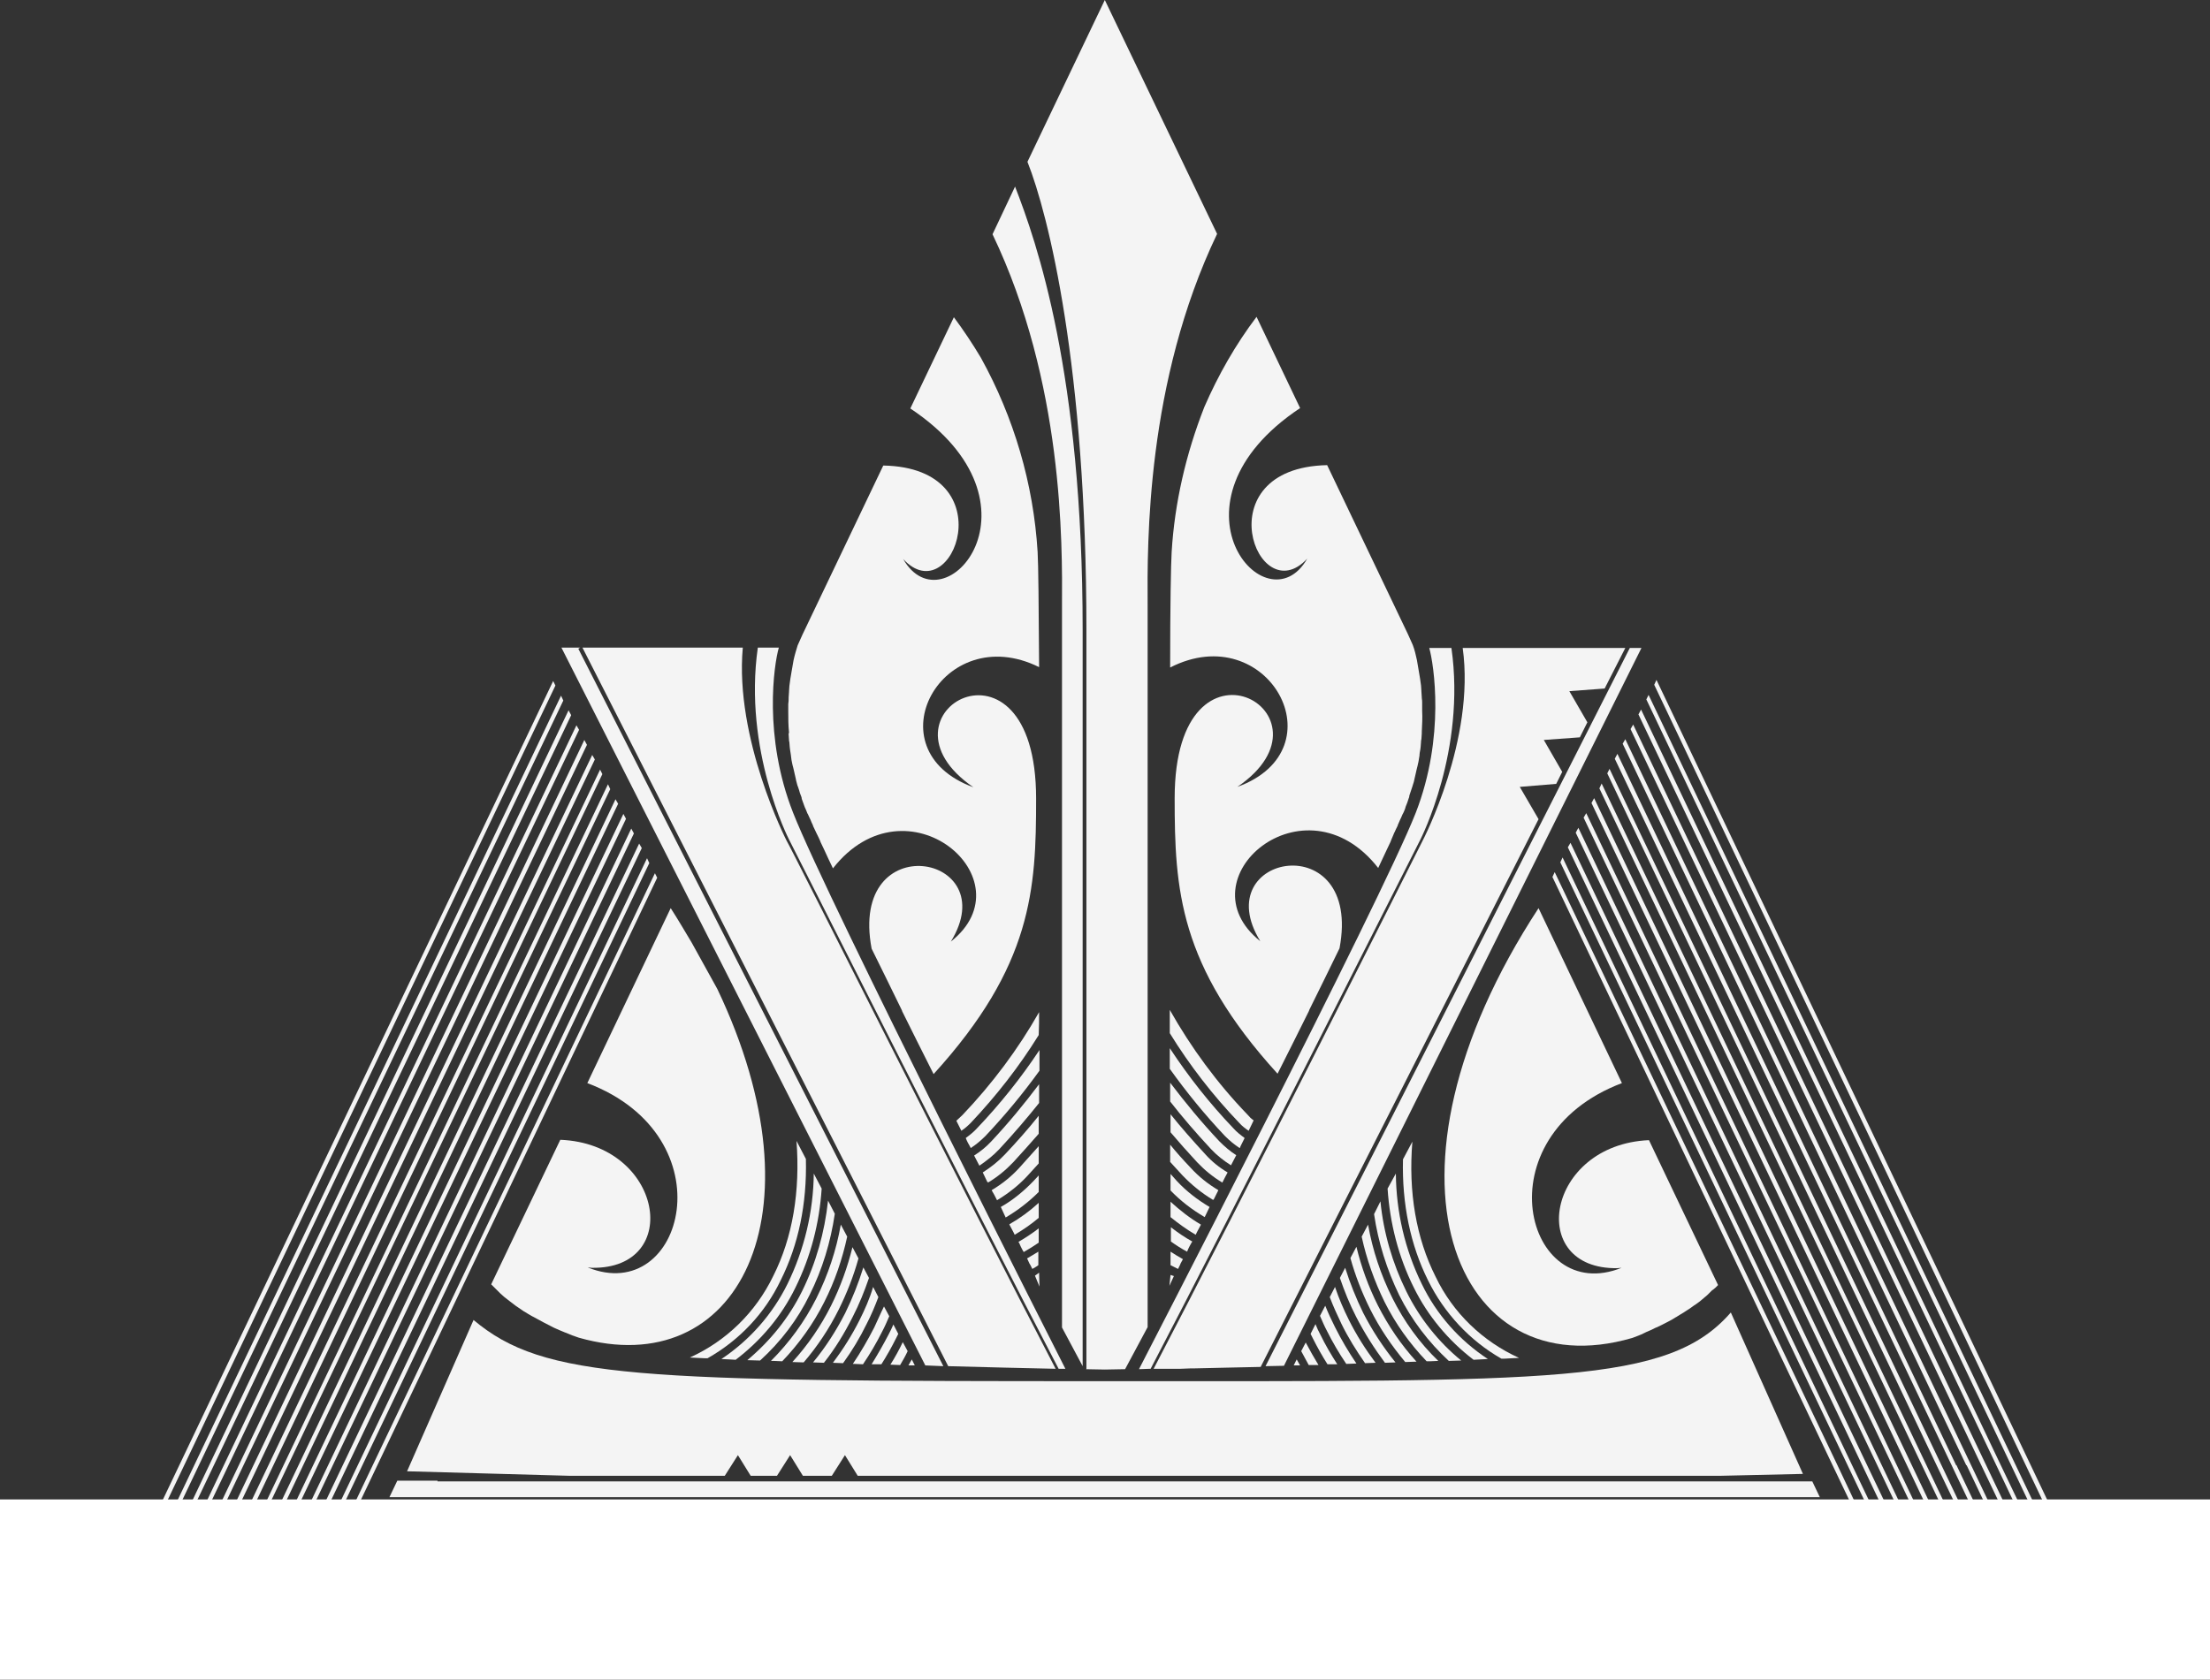 <?xml version="1.0" encoding="utf-8"?>
<!-- Generator: Adobe Illustrator 24.3.0, SVG Export Plug-In . SVG Version: 6.00 Build 0)  -->
<svg version="1.1" id="Layer_1" xmlns="http://www.w3.org/2000/svg" xmlns:xlink="http://www.w3.org/1999/xlink" x="0px" y="0px"
	 viewBox="0 0 588.5 447.4" style="enable-background:new 0 0 588.5 447.4;" xml:space="preserve">
<rect x="0" y="0" width="588.5" height="447.4" fill="#333333" stroke="none"/>
<style type="text/css">
	.st0{clip-path:url(#SVGID_2_);}
	.st1{clip-path:url(#SVGID_4_);}
	.st2{fill:#F4F4F4;}
	.st3{fill:#FFFFFF;}
</style>
<g>
	<defs>
		<rect id="SVGID_1_" x="31.2" y="0" width="526" height="425.5"/>
	</defs>
	<clipPath id="SVGID_2_">
		<use xlink:href="#SVGID_1_"  style="overflow:visible;"/>
	</clipPath>
	<g class="st0">
		<g>
			<defs>
				<rect id="SVGID_3_" x="26" y="-4.1" width="536.5" height="430.1"/>
			</defs>
			<clipPath id="SVGID_4_">
				<use xlink:href="#SVGID_3_"  style="overflow:visible;"/>
			</clipPath>
			<g class="st1">
				<path class="st2" d="M108.4,391.9c0,0,18,0.5,43.2,1.2H193l3.5-5.5l3.4,5.5h7l3.5-5.5l3.4,5.5h7.7l3.5-5.5l3.4,5.5h229.8
					l21.9-0.5l-19.2-43c-16.7,19.2-47.1,18.3-166.9,18.3h-0.1c-123.9,0-149-0.5-167.8-16.3L108.4,391.9z"/>
				<polygon class="st2" points="424.5,212.6 423.8,213.9 507.8,390.3 507.8,390.3 518.1,412 519.2,411.5 509.1,390.3 				"/>
				<path class="st2" d="M319.8,326.2L319.8,326.2c-2.9-1.7-5.6-3.8-8.1-6.1c0,1.4,0,2.7,0,4.1c2.1,1.7,4.3,3.3,6.7,4.7
					C318.8,328,319.3,327.2,319.8,326.2z"/>
				<path class="st2" d="M377,216.5c-9,23-73.7,148.2-73.7,148.2l2.9-0.1h0.2c21.8-41.7,71.2-139.8,71.8-140.9
					c0.1-0.2,12.2-23.8,8.3-51.1h-5.9C381.8,176.9,384.9,196.2,377,216.5z"/>
				<path class="st2" d="M316.4,332.7l0.1-0.2l0.3-0.6l0.5-0.9l0.2-0.3c-2-1.1-3.9-2.4-5.7-3.8c0,1.3,0,2.5,0,3.8
					c1.4,1,2.8,1.9,4.3,2.7C316.2,333.2,316.3,333,316.4,332.7z"/>
				<path class="st2" d="M322,321.7l0.1-0.2c-3.2-1.9-6.2-4.2-8.7-6.9l-1.7-1.9c0,1.5,0,3,0,4.4c2.7,2.8,5.7,5.1,9.1,7.1L322,321.7z
					"/>
				<path class="st2" d="M325.6,314.8c0.4-0.8,0.8-1.6,1.3-2.5c-2.2-1.3-4.2-2.9-5.9-4.8c-3.4-3.7-6.5-7.2-9.3-10.7
					c0,1.6,0,3.2,0,4.8c2.2,2.6,4.6,5.3,7.1,8c2,2.1,4.2,3.9,6.7,5.4L325.6,314.8z"/>
				<path class="st2" d="M330.3,305.4l1.1-2.2l0-0.1c-1.1-0.8-2.1-1.6-3-2.6c-6.3-6.6-11.9-13.7-16.9-21.3c0,1.8,0,3.7,0,5.5
					c4.5,6.3,9.4,12.3,14.7,17.9c1.2,1.2,2.5,2.3,3.9,3.2C330.2,305.7,330.3,305.6,330.3,305.4z"/>
				<path class="st2" d="M329.2,307.7c-1.6-1-3.1-2.3-4.5-3.7c-4.7-5-9-10.2-13.1-15.6c0,1.7,0,3.4,0,5c3.2,4.1,6.8,8.3,10.9,12.7
					c1.6,1.7,3.4,3.1,5.3,4.3L329.2,307.7z"/>
				<path class="st2" d="M323.2,319.5l1.2-2.4l0-0.1c-2.7-1.6-5.2-3.6-7.3-5.9c-2-2.1-3.8-4.1-5.5-6.2c0,1.5,0,3.1,0,4.6
					c1.1,1.2,2.2,2.4,3.3,3.6c2.4,2.5,5.1,4.7,8.1,6.5L323.2,319.5z"/>
				<path class="st2" d="M378.8,224c-0.6,1.2-49.6,98.6-71.6,140.6l0,0h2h1.6h2.1h1.4l2.6-0.1h0.8c5.7-0.1,11.7-0.3,18-0.4l74-145.9
					l-5-8.6l9.7-0.8l1.6-3.2l-4.9-8.5l9.6-0.7l2-4l-4.8-8.3l9.4-0.7l5.5-10.8h-43.3C392.9,197,378.9,223.8,378.8,224z"/>
				<polygon class="st2" points="532.8,390.3 437,189 436.3,190.3 531.6,390.3 546.7,422.1 547.8,421.6 532.8,390.3 				"/>
				<polygon class="st2" points="428.6,204.8 428,206 515.7,390.3 515.7,390.3 527.7,415.3 528.7,414.8 517,390.3 				"/>
				<path class="st2" d="M341.9,363.8l95.2-191.2h-3.1L337,363.9L341.9,363.8z"/>
				<polygon class="st2" points="520.9,390.3 430.7,200.8 430,202.1 519.7,390.3 532.4,417 533.5,416.5 521,390.3 				"/>
				<polygon class="st2" points="426.5,208.7 425.9,210 511.8,390.3 522.9,413.6 523.9,413.2 513,390.3 				"/>
				<polygon class="st2" points="432.8,196.9 432.1,198.1 523.6,390.3 523.7,390.3 537.2,418.7 538.2,418.2 524.9,390.3 				"/>
				<polygon class="st2" points="528.9,390.3 434.9,193 434.2,194.2 527.6,390.3 527.6,390.3 542,420.4 543,419.9 528.9,390.3 				
					"/>
				<polygon class="st2" points="556.2,425.5 557.3,425 441.1,181.1 440.5,182.4 				"/>
				<polygon class="st2" points="551.5,423.8 552.5,423.3 439,185.1 438.4,186.3 				"/>
				<path class="st2" d="M333.8,298.5v-0.1c-0.6-0.4-1.1-0.9-1.6-1.5c-8.1-8.4-15-17.8-20.7-27.9c0,2,0,4.1,0,6.2
					c5.3,8.6,11.5,16.6,18.5,23.9c0.7,0.8,1.6,1.5,2.5,2.1L333.8,298.5z"/>
				<path class="st2" d="M313.7,338l0.4-0.8l0.1-0.2l0.2-0.5c0.1-0.2,0.3-0.5,0.5-0.9c0-0.1,0.1-0.2,0.1-0.2c-1.1-0.6-2.2-1.3-3.3-2
					c0,1.2,0,2.4,0,3.6C312.4,337.3,313,337.7,313.7,338z"/>
				<path class="st2" d="M281.9,364.6h1.8c0,0-63.5-125.1-72.5-148.1c-8-20.3-5.1-39.6-3.8-44h-5.6c-3.9,27.3,8.2,50.9,8.3,51.1
					C210.8,224.8,260.1,322.9,281.9,364.6z"/>
				<path class="st2" d="M210,195.5c0,0.5,0.1,1,0.1,1.5c0,0.2,0,0.4,0.1,0.7c0,0.4,0.1,0.9,0.1,1.3c0,0.3,0.1,0.5,0.1,0.8l0.2,1.3
					c0,0.3,0.1,0.6,0.1,0.8s0.1,0.8,0.2,1.2s0.1,0.6,0.2,0.9s0.2,0.8,0.3,1.2l0.2,0.9c0.1,0.4,0.2,0.8,0.3,1.3s0.1,0.6,0.2,0.9
					s0.2,0.9,0.4,1.3c0.1,0.3,0.2,0.6,0.3,0.9c0.1,0.5,0.3,1,0.5,1.5c0.1,0.2,0.2,0.5,0.2,0.8c0.3,0.7,0.5,1.5,0.8,2.2
					c0.2,0.4,0.4,0.9,0.6,1.4c0,0.1,0.1,0.3,0.2,0.4l0.5,1.1l0.2,0.4c0.2,0.5,0.4,1,0.7,1.6c0,0,0,0.1,0,0.1
					c0.3,0.6,0.6,1.3,0.9,1.9c0,0.1,0.1,0.1,0.1,0.2c0.3,0.6,0.6,1.2,0.9,1.9c0,0.1,0.1,0.2,0.1,0.3l1,2.1l0,0
					c0.7,1.6,1.5,3.2,2.3,4.9l0,0c19.6-25,52.3,3,31.4,19.5c14.4-23.4-27.3-30.8-21.1,1.9l0,0c2.6,5.3,5.4,10.9,8.1,16.5v0.1
					c2.8,5.6,5.6,11.3,8.4,16.8c26.3-28.9,27.3-49.2,27.3-73.4c0-48-45.3-22.6-16.7-3c-27.4-10-8.3-44.8,17.5-32
					c-0.1-16.1-0.2-27.5-0.4-30.7c-1.1-18.1-6.3-35.8-15.1-51.7c-2.2-3.7-4.6-7.3-7.2-10.8l-11.6,24.3c38,25.3,8.9,59.1-1.9,40.1
					c13.2,14.4,27.5-24.3-5.3-24.9l-21.5,45l-1.3,2.9c-0.4,1.3-0.8,2.6-1.1,4c-0.3,2-0.8,4.2-1.1,6.8c0,0.5-0.1,1-0.1,1.5
					c0,0,0,0.1,0,0.1c0,0.5-0.1,1-0.1,1.5c0,0.1,0,0.1,0,0.2c0,0.5,0,1-0.1,1.5c0,0.1,0,0.1,0,0.2c0,0.5,0,1,0,1.6
					c0,0.1,0,0.1,0,0.2c0,1.8,0,3.7,0.2,5.6L210,195.5z"/>
				<polygon class="st2" points="276.7,339 275.6,339.8 276.8,342.7 				"/>
				<path class="st2" d="M271.8,332l0.3,0.6c0,0.1,0.1,0.1,0.1,0.2l0.4,0.7c1.4-0.8,2.7-1.6,4-2.5c0-1.2,0-2.5,0-3.8
					c-1.7,1.3-3.5,2.5-5.4,3.6c0.1,0.1,0.1,0.2,0.2,0.3L271.8,332z"/>
				<path class="st2" d="M274.1,336.5l0.3,0.5l0.1,0.2l0.4,0.8c0.5-0.3,1.1-0.6,1.6-1c0-1.2,0-2.4,0-3.6c-1,0.6-2,1.2-3,1.8l0.1,0.2
					L274.1,336.5z"/>
				<polygon class="st2" points="37,423.8 150,186.6 149.4,185.3 36,423.3 				"/>
				<path class="st2" d="M270.2,328.9c2.2-1.3,4.4-2.8,6.4-4.5c0-1.3,0-2.7,0-4c-2.4,2.2-5,4.1-7.8,5.7v0.1
					C269.3,327.2,269.8,328,270.2,328.9z"/>
				<polygon class="st2" points="32.3,425.5 147.9,182.6 147.3,181.4 31.2,425 				"/>
				<path class="st2" d="M281.1,364.6c-21.9-42-70.8-139.5-71.6-140.6c-0.1-0.2-13.9-27.2-11.7-51.5h-42.7l97.4,191.4
					C262.8,364.2,272.6,364.4,281.1,364.6z"/>
				<path class="st2" d="M251.2,363.9l-97.2-191.1l0.5-0.3h-5l96.9,191.2L251.2,363.9z"/>
				<path class="st2" d="M289.3,364.7h-0.5l5.4,0.1l5.4-0.1l6-11.2c0-44.1,0-191.3,0-192.3c-0.1-16.6-0.4-59.4,18.5-98.9L294.2,0
					l-20.6,43.1c5.6,14.1,15.7,54.5,15.7,124.7L289.3,364.7z"/>
				<path class="st2" d="M282.8,161.3c0,0.9,0,148.2,0,192.3l5.5,10.3v-196c0-68.7-12.3-103.5-18-118.2l-6,12.7
					C283.2,101.9,282.9,144.7,282.8,161.3z"/>
				<polygon class="st2" points="312.6,339.9 311.7,339.6 311.4,342.5 				"/>
				<path class="st2" d="M312,147c-0.2,3.2-0.4,14.6-0.4,30.8c26-13.3,45.4,21.8,17.9,31.8c28.6-19.5-16.7-45-16.7,3
					c0,24.2,1.1,44.5,27.4,73.4c2.8-5.5,5.6-11.2,8.4-16.8c0,0,0-0.1,0-0.1c2.8-5.6,5.5-11.2,8.1-16.5l0,0
					c6.2-32.7-35.5-25.3-21.1-1.9c-20.9-16.6,11.8-44.6,31.4-19.5l0,0c0.8-1.7,1.6-3.4,2.3-4.9l0,0l1-2.1c0-0.1,0.1-0.2,0.1-0.3
					l0.8-1.9c0-0.1,0-0.1,0.1-0.2c0.3-0.7,0.6-1.3,0.9-1.9c0,0,0-0.1,0-0.1l0.7-1.6l0.2-0.4c0.2-0.4,0.3-0.8,0.5-1.1
					c0.1-0.1,0.1-0.3,0.2-0.4c0.2-0.5,0.4-0.9,0.5-1.4c0.3-0.7,0.6-1.5,0.8-2.2c0.1-0.2,0.2-0.5,0.2-0.8c0.2-0.5,0.3-1,0.5-1.5
					c0.1-0.3,0.2-0.6,0.3-0.9c0.1-0.4,0.3-0.9,0.4-1.3l0.2-0.9c0.1-0.4,0.2-0.8,0.3-1.3l0.2-0.9c0.1-0.4,0.2-0.8,0.3-1.2
					s0.1-0.6,0.2-0.9s0.1-0.8,0.2-1.2s0.1-0.6,0.1-0.8s0.1-0.8,0.2-1.3c0-0.2,0.1-0.5,0.1-0.8l0.1-1.3c0-0.2,0-0.4,0.1-0.7
					c0-0.5,0.1-1,0.1-1.5c0-0.1,0-0.3,0-0.4c0.1-2,0.2-3.9,0.1-5.6v-0.2c0-0.5,0-1.1,0-1.6c0-0.1,0-0.1,0-0.2c0-0.5,0-1-0.1-1.5
					c0,0,0-0.1,0-0.2c0-0.5-0.1-1-0.1-1.5c0,0,0-0.1,0-0.1c0-0.5-0.1-1-0.1-1.5c-0.3-2.5-0.8-4.8-1.1-6.8c-0.3-1.4-0.6-2.7-1.1-4
					l-1.3-2.9l-21.5-45c-32.9,0.7-18.6,39.3-5.3,24.9c-10.8,19-39.9-14.8-1.9-40.1l-11.6-24.3c-5.6,7.4-10.2,15.5-13.9,24
					C315.8,120.9,312.8,133.9,312,147z"/>
				<path class="st2" d="M267.8,324.3c3.2-1.9,6.1-4.1,8.8-6.8c0-1.5,0-2.9,0-4.4l-1.4,1.5c-2.6,2.7-5.5,5.1-8.7,6.9l0.1,0.2
					C267,322.6,267.4,323.4,267.8,324.3z"/>
				<path class="st2" d="M258.3,305.4l0.2,0.4c1.4-0.9,2.7-2,3.9-3.2c5.2-5.5,10-11.3,14.4-17.4c0-1.8,0-3.6,0-5.5
					c-4.9,7.4-10.5,14.4-16.6,20.8c-0.9,1-1.9,1.8-3,2.6l0,0.1C257.5,304,257.9,304.7,258.3,305.4z"/>
				<path class="st2" d="M265.4,319.5l0.1,0.2c3-1.8,5.8-4,8.1-6.5c1-1.1,2-2.2,3-3.3c0-1.5,0-3.1,0-4.6c-1.7,1.9-3.4,3.8-5.2,5.8
					c-2.1,2.3-4.6,4.3-7.3,5.9v0.1C264.6,317.9,265,318.7,265.4,319.5z"/>
				<path class="st2" d="M263.1,315c2.5-1.5,4.7-3.3,6.7-5.4c2.4-2.6,4.6-5.1,6.8-7.6c0-1.6,0-3.2,0-4.8c-2.7,3.4-5.7,6.8-9,10.3
					c-1.7,1.8-3.7,3.4-5.9,4.8l1.2,2.5C263.1,314.9,263.1,314.9,263.1,315z"/>
				<path class="st2" d="M266.1,306.1c3.9-4.2,7.4-8.3,10.6-12.3c0-1.7,0-3.4,0-5c-4,5.3-8.2,10.4-12.8,15.3
					c-1.3,1.4-2.8,2.6-4.5,3.7c0.5,0.9,0.9,1.8,1.4,2.7C262.7,309.2,264.5,307.8,266.1,306.1z"/>
				<path class="st2" d="M276.7,269.6c-5.6,9.9-12.5,19.1-20.4,27.4c-0.5,0.5-1.1,1-1.6,1.5l0,0.1l1.3,2.6c0.9-0.6,1.7-1.3,2.5-2.1
					c6.8-7.2,12.9-15,18.1-23.4C276.7,273.7,276.7,271.6,276.7,269.6z"/>
				<path class="st2" d="M225.1,349.7c-2.4,4.7-5.2,9.1-8.6,13.2h0.1l2.8,0.1l0,0c3-3.8,5.5-7.9,7.7-12.3c1.7-3.3,3.1-6.8,4.3-10.3
					l-1.5-2.8C228.6,341.8,227,345.8,225.1,349.7z"/>
				<path class="st2" d="M242.8,362.1l-0.9,1.6h0.4h1.3L242.8,362.1z"/>
				<path class="st2" d="M373.6,308.8c-0.3,11.9,2,22.9,6.7,32.3c4.3,8.7,11.1,16,19.5,20.8h0.9l1.8-0.1l2-0.1l0,0
					c-9.7-4.4-17.6-12-22.2-21.6c-5.2-10.3-7.3-22.6-6.2-36L373.6,308.8z"/>
				<path class="st2" d="M344.5,363.7h1.7l-0.9-1.6L344.5,363.7z"/>
				<path class="st2" d="M183.7,361.6l2,0.1l2.1,0.1h0.6c8.5-4.8,15.3-12,19.5-20.8c4.7-9.4,7-20.3,6.7-32.3l-2.5-4.8
					c1,13.4-1,25.7-6.2,36C201.2,349.6,193.4,357.2,183.7,361.6z"/>
				<path class="st2" d="M359.6,335.1c1.3,4.7,3.1,9.3,5.3,13.7c2.5,5,5.7,9.7,9.3,14l2.9-0.1h0.1c-4.1-4.5-7.5-9.5-10.3-15
					c-2.5-5-4.4-10.2-5.7-15.6L359.6,335.1z"/>
				<polygon class="st2" points="172.3,228.6 88.4,404.7 89.4,405.2 172.9,229.9 				"/>
				<path class="st2" d="M362.6,329.4c1.3,6,3.4,11.9,6.1,17.4c2.9,5.8,6.7,11.1,11.2,15.8h0.8l2.3-0.1c-5-4.8-9.1-10.5-12.2-16.7
					c-3.1-6.2-5.3-12.8-6.5-19.6L362.6,329.4z"/>
				<path class="st2" d="M365.9,323.4c1.1,7.5,3.4,14.8,6.7,21.6c3.3,6.6,7.8,12.5,13.2,17.5h0l3.3-0.1l0,0
					c-6.1-5-11.1-11.3-14.6-18.4c-3.7-7.5-6.1-15.7-6.9-24L365.9,323.4z"/>
				<path class="st2" d="M431.9,288.5l-22.2-46.6c-46.6,71.3-22.3,128.2,24.9,114.5c1.1-0.4,2.2-0.8,3.2-1.3l0.6-0.3
					c0.8-0.3,1.6-0.7,2.4-1.1l0.5-0.2c0.9-0.4,1.8-0.9,2.6-1.3l0.2-0.1c0.8-0.4,1.5-0.8,2.1-1.2c0.2-0.1,0.4-0.2,0.5-0.3
					c0.6-0.4,1.2-0.7,1.8-1.1l0.3-0.2c0.6-0.4,1.3-0.8,1.8-1.2l0.4-0.3c0.5-0.3,0.9-0.6,1.3-0.9l0.4-0.3l1.3-1.1
					c0.4-0.3,0.7-0.6,1-0.9l0.3-0.3l0.6-0.6l0.3-0.2l0.6-0.5l0.1-0.1l0.6-0.6l0,0l-18.4-38.6c-27.4,1.2-32.8,34.5-8.4,34.1l1.1-0.1
					C406.2,348,394.3,302.8,431.9,288.5z"/>
				<path class="st2" d="M369.5,316.6c0.6,9.2,2.9,18.2,7,26.4c3.7,7.5,9.2,14.1,15.9,19.2l3.8-0.2c-7.6-5-13.7-11.9-17.6-20
					c-4.5-9.2-6.8-19.2-6.9-29.4L369.5,316.6z"/>
				<polygon class="st2" points="174.4,232.6 93.2,403 94.2,403.5 175,233.8 				"/>
				<polygon class="st2" points="157.7,201.1 55,416.5 56.1,417 158.4,202.3 				"/>
				<polygon class="st2" points="170.2,224.7 83.6,406.4 84.7,406.9 170.9,225.9 				"/>
				<polygon class="st2" points="155.6,197.1 50.3,418.2 51.3,418.7 156.3,198.4 				"/>
				<polygon class="st2" points="153.5,193.2 45.5,419.9 46.5,420.4 154.2,194.4 				"/>
				<polygon class="st2" points="159.8,205 59.8,414.8 60.9,415.3 160.4,206.2 				"/>
				<polygon class="st2" points="161.9,208.9 64.6,413.2 65.6,413.6 162.5,210.2 				"/>
				<polygon class="st2" points="168.1,220.7 78.9,408.1 79.9,408.6 168.8,222 				"/>
				<polygon class="st2" points="166,216.8 74.1,409.8 75.1,410.3 166.7,218.1 				"/>
				<polygon class="st2" points="163.9,212.9 69.4,411.5 70.4,412 164.6,214.1 				"/>
				<path class="st2" d="M213.6,343.9c-3.5,7.1-8.5,13.3-14.6,18.4l3.4,0.1c5.5-5,10-10.9,13.2-17.5c3.4-6.8,5.6-14.1,6.7-21.6
					l-1.8-3.5C219.6,328.2,217.3,336.4,213.6,343.9z"/>
				<path class="st2" d="M184.2,251.1c-1.8-3-3.6-6.1-5.6-9.2l-22.2,46.6c37.7,14.3,25.7,59.5,0.1,49.1l1.1,0.1
					c24.4,0.4,19-33-8.4-34.1l-18.4,38.5l0,0c0.2,0.2,0.4,0.4,0.6,0.6l0,0l0.7,0.7c0.1,0.1,0.2,0.2,0.2,0.2l0.6,0.6l0.3,0.3
					c0.3,0.3,0.7,0.6,1,0.9l1.4,1.1l0.4,0.3l1.3,1l0.3,0.2c0.6,0.4,1.2,0.8,1.9,1.3l0.2,0.1c0.6,0.4,1.3,0.8,2,1.2l0.4,0.2
					c1.6,0.9,3.3,1.8,5.1,2.7l0.4,0.2c0.9,0.4,1.8,0.8,2.8,1.2l0.3,0.1c1.1,0.5,2.2,0.9,3.4,1.3c42.1,12,65.8-32.3,36.9-92.9
					L184.2,251.1z"/>
				<path class="st2" d="M209.7,342c-4,8.1-10.1,15-17.6,20l0,0l2.1,0.1l1.7,0.1c6.7-5.1,12.2-11.6,15.9-19.2
					c4.1-8.3,6.4-17.2,7-26.4l-2.1-4C216.6,322.7,214.2,332.8,209.7,342z"/>
				<polygon class="st2" points="116.5,394.6 116.5,394.4 105.8,394.4 103.7,398.8 484.6,398.8 482.6,394.6 				"/>
				<polygon class="st2" points="505.1,390.3 422.4,216.6 421.7,217.8 503.9,390.3 513.4,410.3 514.4,409.8 505.1,390.3 				"/>
				<path class="st2" d="M217.4,345.8c-3.1,6.2-7.2,11.8-12.1,16.7h0.7l2.3,0.1c4.5-4.7,8.3-10,11.2-15.8c2.8-5.5,4.8-11.4,6.1-17.4
					l-1.7-3.2C222.7,333,220.5,339.6,217.4,345.8z"/>
				<path class="st2" d="M221.3,347.8c-2.7,5.4-6.2,10.5-10.3,15l3,0.1c3.7-4.3,6.8-9,9.3-14c2.2-4.4,4-9,5.3-13.7l-1.6-3
					C225.7,337.5,223.8,342.8,221.3,347.8z"/>
				<polygon class="st2" points="497.2,390.3 418.2,224.5 417.5,225.7 495.9,390.3 503.8,406.9 504.9,406.4 497.2,390.3 				"/>
				<polygon class="st2" points="420.3,220.5 419.6,221.8 499.9,390.3 508.6,408.6 509.6,408.1 501.1,390.3 				"/>
				<polygon class="st2" points="414,232.3 413.4,233.6 488,390.3 494.3,403.5 495.3,403 489.3,390.3 				"/>
				<polygon class="st2" points="416.1,228.4 415.5,229.7 492,390.3 492,390.3 499.1,405.2 500.1,404.7 493.2,390.3 				"/>
				<path class="st2" d="M228.9,351.6c-2,4-4.4,7.8-7.1,11.4l0,0l2.6,0.1h0.1c2.4-3.3,4.5-6.8,6.3-10.5c1.2-2.3,2.2-4.7,3.1-7.1
					l-1.4-2.7C231.6,345.9,230.3,348.8,228.9,351.6z"/>
				<path class="st2" d="M351.5,350.5c0.6,1.4,1.2,2.8,1.9,4.1c1.5,3,3.2,5.9,5.1,8.7l0,0l2.7-0.1c-2.1-3.1-4-6.3-5.7-9.7
					c-0.9-1.8-1.8-3.7-2.6-5.7L351.5,350.5z"/>
				<path class="st2" d="M346.5,359.9c0.7,1.2,1.3,2.5,2,3.7h1.7h0.9c-1.2-2-2.3-3.9-3.4-6L346.5,359.9z"/>
				<polygon class="st2" points="151.4,189.2 40.8,421.6 41.8,422.1 152.1,190.5 				"/>
				<path class="st2" d="M354.1,345.5c0.9,2.4,2,4.8,3.1,7.1c1.8,3.7,4,7.2,6.3,10.5l2.8-0.1c-2.7-3.6-5.1-7.4-7.1-11.4
					c-1.4-2.8-2.7-5.8-3.7-8.8L354.1,345.5z"/>
				<path class="st2" d="M349,355.3c0.2,0.4,0.4,0.8,0.6,1.2c1.2,2.4,2.5,4.7,3.9,6.9h1.8h0.8c-1.6-2.5-3.2-5.2-4.5-7.9
					c-0.5-0.9-0.9-1.8-1.3-2.8L349,355.3z"/>
				<path class="st2" d="M232.8,353.6c-1.7,3.3-3.6,6.6-5.7,9.7h0.5l2.2,0.1c1.9-2.8,3.6-5.7,5.1-8.7c0.7-1.3,1.3-2.7,1.9-4.1
					l-1.4-2.6C234.5,349.8,233.7,351.7,232.8,353.6z"/>
				<path class="st2" d="M356.8,340.4c1.2,3.5,2.6,7,4.3,10.3c2.2,4.3,4.8,8.4,7.7,12.3l2.8-0.1l0,0c-3.3-4.1-6.2-8.5-8.6-13.2
					c-1.9-3.9-3.5-7.9-4.8-12L356.8,340.4z"/>
				<path class="st2" d="M237.1,363.5l2.6,0.1c0.7-1.2,1.4-2.4,2-3.7l-1.3-2.4C239.4,359.6,238.3,361.6,237.1,363.5z"/>
				<path class="st2" d="M236.6,355.5c-1.4,2.7-2.9,5.3-4.5,7.9h0.8h1.8c1.4-2.2,2.7-4.5,3.9-6.9c0.2-0.4,0.4-0.8,0.6-1.2l-1.3-2.5
					C237.5,353.7,237.1,354.6,236.6,355.5z"/>
			</g>
		</g>
	</g>
</g>
<rect y="399.4" class="st3" width="588.5" height="48"/>
</svg>
